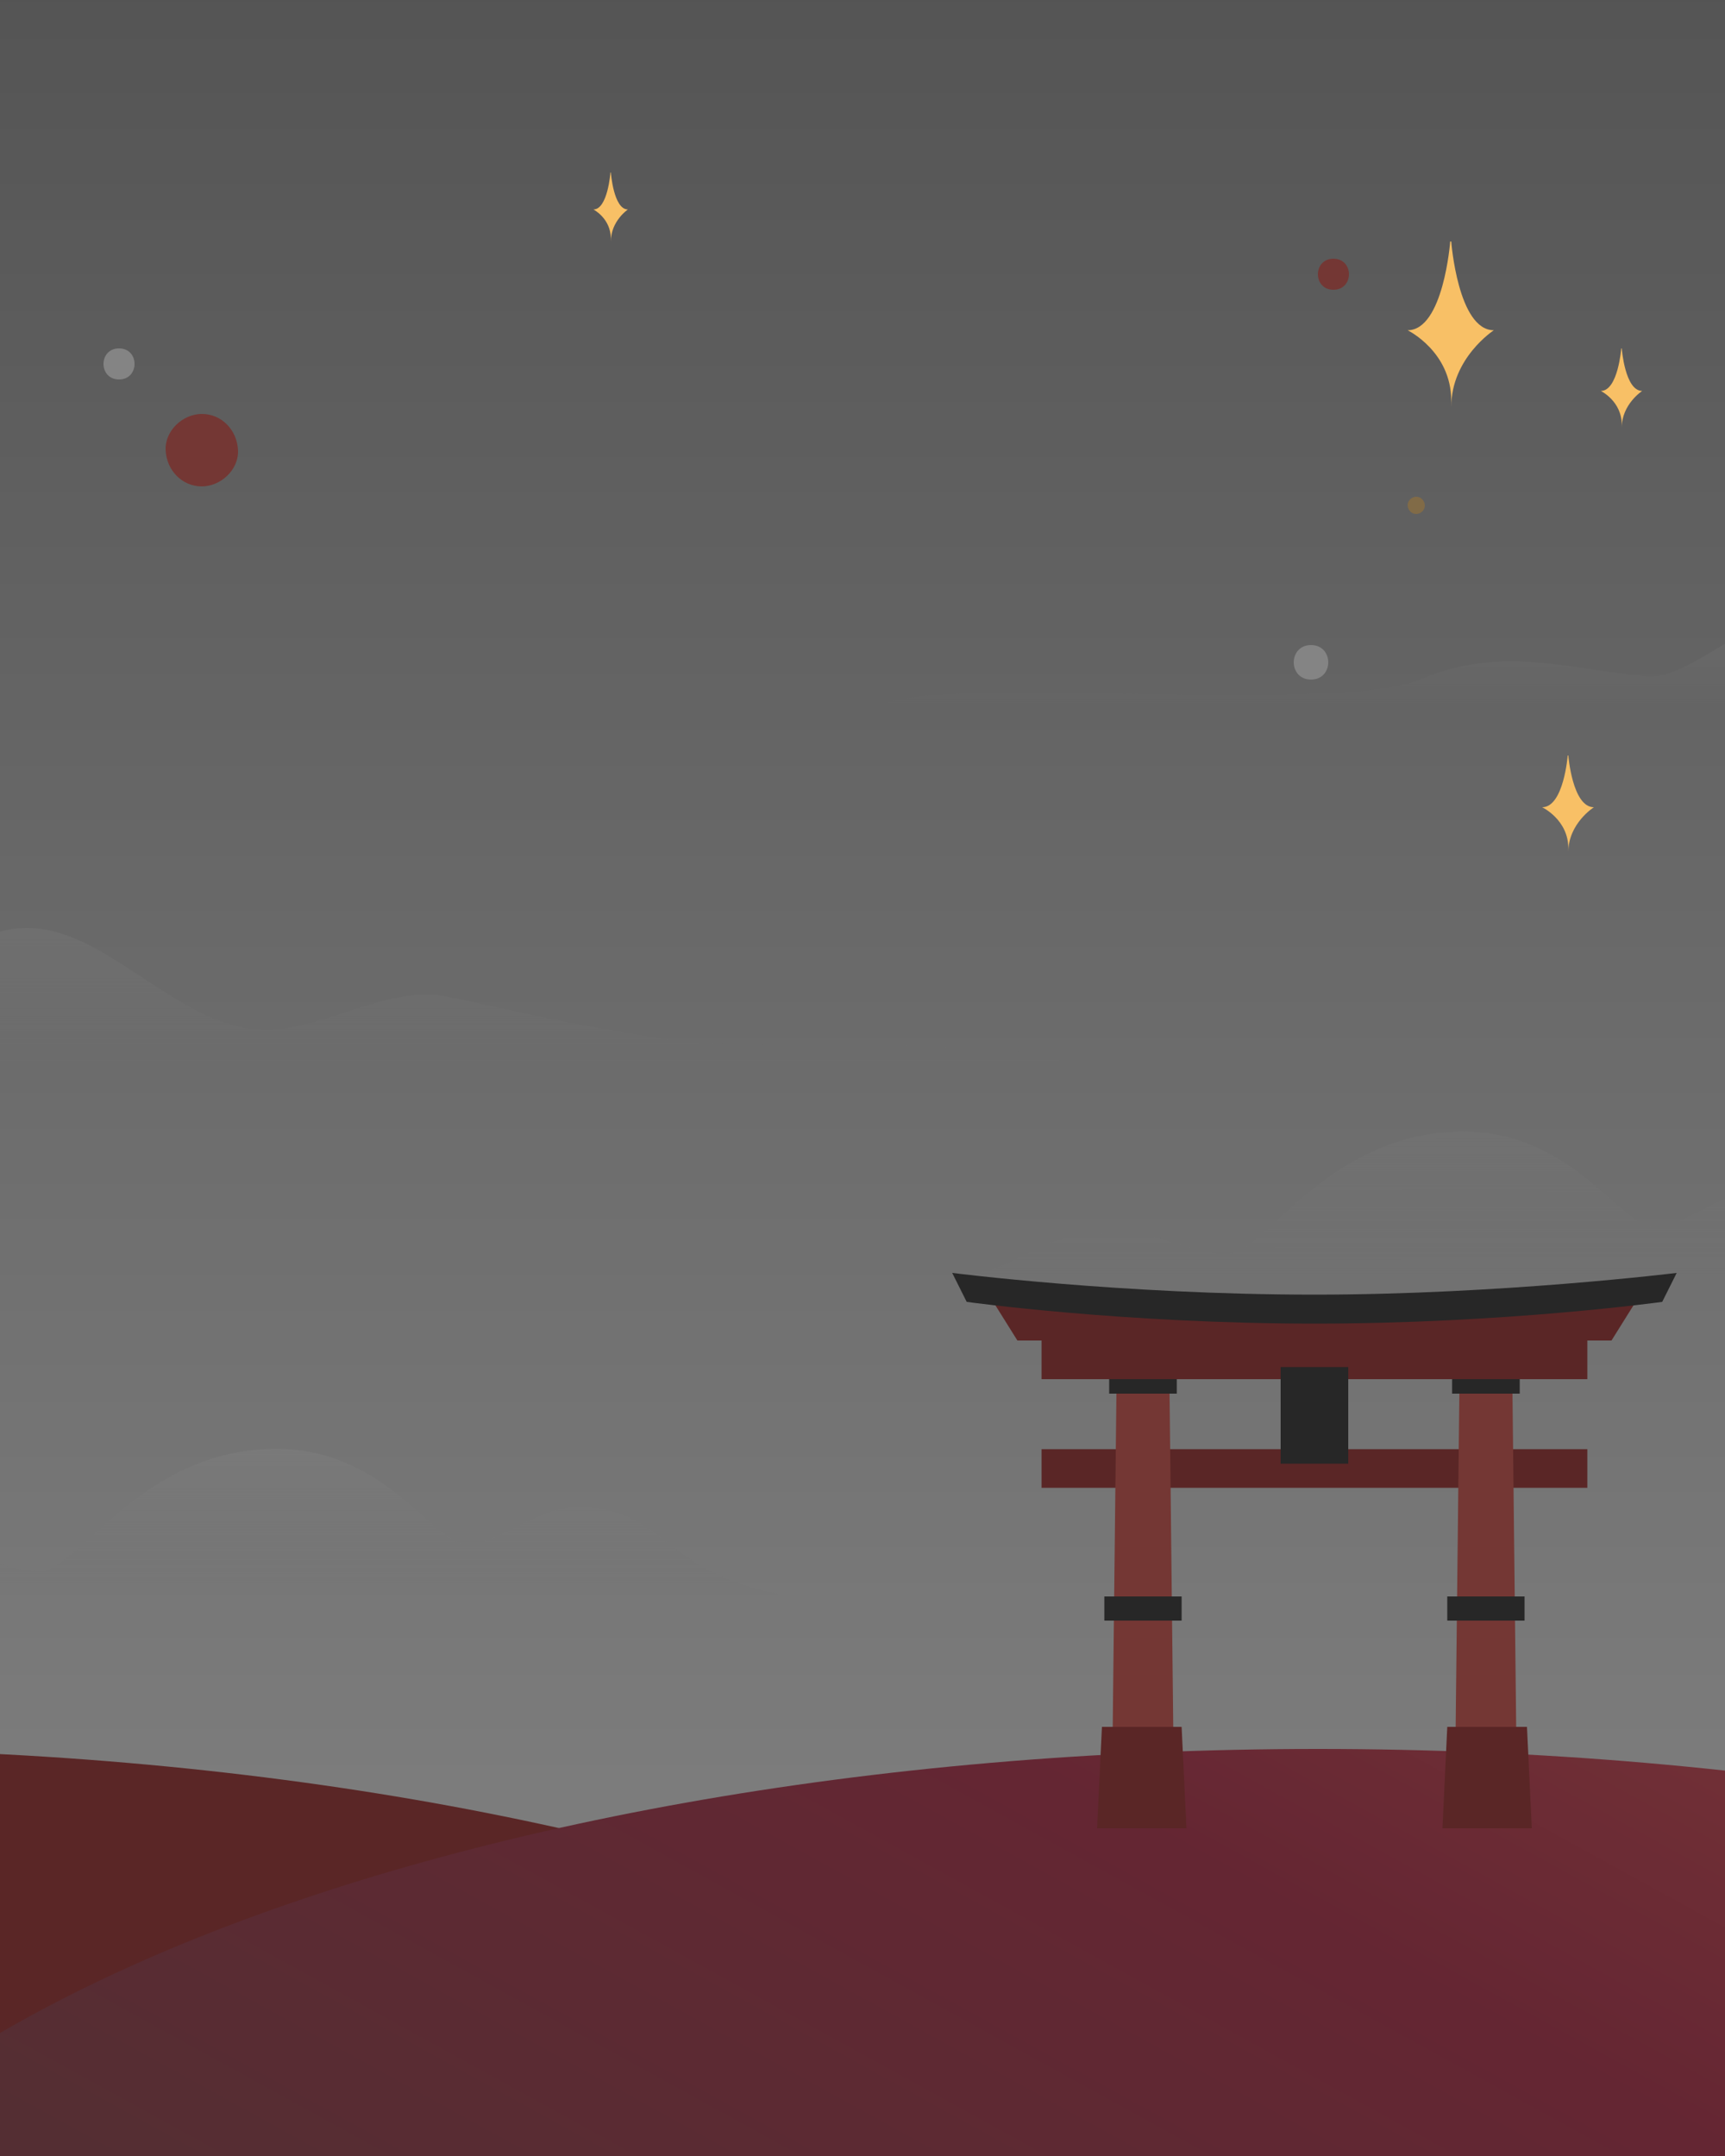 <svg width="500" height="625" viewBox="0 0 500 625" fill="none" xmlns="http://www.w3.org/2000/svg">
<rect x="0" y="0" width="500" height="625" fill="#808080" stroke="none"/>
<g clip-path="url(#clip0)">
<rect width="500" height="625" fill="url(#paint0_linear)"/>
<path d="M314 312C314 312 136.789 311.747 8.778 311.747C-41.857 311.747 -219 312 -219 312C-219 295.727 -92.014 317.612 -6.597 272.719C23.327 256.99 45.154 296.086 74.833 298.532C90.328 299.812 109.313 287.141 126.083 288.432C134.767 289.099 187.168 303.588 218.903 303.022C281.542 301.899 314 304.929 314 312Z" fill="url(#paint1_linear)"/>
<path d="M511.514 344.898C498.479 345.028 488.631 355.864 479.242 355.699C469.852 355.535 455.672 328 424.126 328C384.969 328 366.473 363.368 355.96 363.368C344.082 363.368 337.502 357.442 325.865 357.442C295.344 357.442 300.844 366.847 278 370.162C326.951 370.162 491.572 370.162 569.892 370.162C535.443 363.368 536.202 344.654 511.514 344.898Z" fill="url(#paint2_linear)"/>
<path d="M167.514 436.898C154.479 437.028 144.631 447.864 135.242 447.699C125.852 447.535 111.672 420 80.126 420C40.969 420 22.473 455.368 11.96 455.368C0.082 455.368 -6.498 449.442 -18.135 449.442C-48.656 449.442 -43.156 458.847 -66 462.162C-17.049 462.162 147.572 462.162 225.892 462.162C191.443 455.368 192.202 436.654 167.514 436.898Z" fill="url(#paint3_linear)"/>
<path d="M549.1 206.04C549.1 206.04 524.747 206.278 427.333 206.278C388.801 206.278 254 206.473 254 206.473C254 193.907 386.167 207.773 411.733 196.94C435.497 186.869 455.015 194.184 477.6 196.073C489.391 197.061 505.572 179.043 518.333 180.04C536.2 181.435 549.1 202.101 549.1 206.04Z" fill="url(#paint4_linear)"/>
<path d="M-58 904C202.126 904 413 815.128 413 705.5C413 595.871 202.126 507 -58 507C-318.126 507 -529 595.871 -529 705.5C-529 815.128 -318.126 904 -58 904Z" fill="#951513"/>
<path d="M382 904C642.126 904 853 815.128 853 705.5C853 595.871 642.126 507 382 507C121.874 507 -89 595.871 -89 705.5C-89 815.128 121.874 904 382 904Z" fill="url(#paint5_linear)"/>
<path d="M460.1 388.6H301.9V399.8H460.1V388.6Z" fill="#951513"/>
<path d="M460.1 420.1H301.9V431.3H460.1V420.1Z" fill="#951513"/>
<path d="M467.1 388.6H294.9L287.9 377.4H474.1L467.1 388.6Z" fill="#951513"/>
<path d="M481.8 377.4C481.8 377.4 436.3 383.7 381 383.7C325.7 383.7 280.2 377.4 280.2 377.4L276 369C276 369 325 375.3 381 375.3C434.9 375.3 486 369 486 369L481.8 377.4Z" fill="#161616"/>
<path d="M390.8 396.3H371.2V424.3H390.8V396.3Z" fill="#161616"/>
<path d="M340.4 530H322.2L323.6 404H339L340.4 530Z" fill="#D73F36"/>
<path d="M341.1 399.8H321.5V404H341.1V399.8Z" fill="#161616"/>
<path d="M342.5 462.8H320.1V469.8H342.5V462.8Z" fill="#161616"/>
<path d="M343.9 530H318L319.4 500.6H342.5L343.9 530Z" fill="#951513"/>
<path d="M439.8 530H421.6L423 404H438.4L439.8 530Z" fill="#D73F36"/>
<path d="M441.9 462.8H419.5V469.8H441.9V462.8Z" fill="#161616"/>
<path d="M440.5 399.8H420.9V404H440.5V399.8Z" fill="#161616"/>
<path d="M444 530H418.1L419.5 500.6H442.6L444 530Z" fill="#951513"/>
<path d="M380 197C386.659 197 386.675 187 380 187C373.341 187 373.325 197 380 197Z" fill="white"/>
<path d="M386.5 84C392.496 84 392.504 75 386.5 75C380.504 75 380.496 84 386.5 84Z" fill="#D73F36"/>
<path d="M34.5 110C40.496 110 40.504 101 34.5 101C28.504 101 28.496 110 34.5 110Z" fill="white"/>
<path d="M410.5 149C411.809 149 413.058 147.85 412.998 146.5C412.938 145.145 411.899 144 410.5 144C409.191 144 407.942 145.15 408.002 146.5C408.062 147.855 409.101 149 410.5 149Z" fill="#F8C066"/>
<path d="M58.5 141C63.997 141 69.243 136.17 68.991 130.5C68.74 124.809 64.375 120 58.5 120C53.003 120 47.757 124.83 48.009 130.5C48.261 136.191 52.625 141 58.5 141Z" fill="#D73F36"/>
<rect opacity="0.6" width="500" height="625" fill="#323232"/>
<path d="M454.588 247C454.588 238.676 462 234.01 462 234.01C455.758 234.01 454.588 219 454.588 219H454.412C454.412 219 453.242 234.01 447 234.01C447 234.01 454.588 237.593 454.588 245.918V247Z" fill="#F8C066"/>
<path d="M177.059 70C177.059 64.055 182 60.723 182 60.723C177.837 60.723 177.059 50 177.059 50H176.941C176.941 50 176.159 60.723 172 60.723C172 60.723 177.059 63.282 177.059 69.227V70Z" fill="#F8C066"/>
<path d="M420.647 118C420.647 103.732 433 95.735 433 95.735C422.593 95.735 420.647 70 420.647 70H420.353C420.353 70 418.397 95.735 408 95.735C408 95.735 420.647 101.877 420.647 116.145V118Z" fill="#F8C066"/>
<path d="M470.071 124C470.071 117.163 476 113.331 476 113.331C471.005 113.331 470.071 101 470.071 101H469.929C469.929 101 468.991 113.331 464 113.331C464 113.331 470.071 116.274 470.071 123.111V124Z" fill="#F8C066"/>
</g>
<defs>
<linearGradient id="paint0_linear" x1="234" y1="-60" x2="234" y2="625" gradientUnits="userSpaceOnUse">
<stop stop-color="#7D7D7D"/>
<stop offset="1" stop-color="white"/>
</linearGradient>
<linearGradient id="paint1_linear" x1="48" y1="263" x2="48" y2="312" gradientUnits="userSpaceOnUse">
<stop stop-color="#CDCDCD"/>
<stop offset="1" stop-color="#CDCDCD" stop-opacity="0"/>
</linearGradient>
<linearGradient id="paint2_linear" x1="424" y1="390" x2="423.946" y2="216" gradientUnits="userSpaceOnUse">
<stop stop-color="#CDCDCD" stop-opacity="0"/>
<stop offset="1" stop-color="white"/>
</linearGradient>
<linearGradient id="paint3_linear" x1="80" y1="475" x2="80" y2="387" gradientUnits="userSpaceOnUse">
<stop stop-color="#CDCDCD" stop-opacity="0"/>
<stop offset="1" stop-color="white"/>
</linearGradient>
<linearGradient id="paint4_linear" x1="401.55" y1="144" x2="401.55" y2="206" gradientUnits="userSpaceOnUse">
<stop stop-color="white"/>
<stop offset="1" stop-color="#CDCDCD" stop-opacity="0"/>
</linearGradient>
<linearGradient id="paint5_linear" x1="92" y1="659" x2="261.665" y2="350.516" gradientUnits="userSpaceOnUse">
<stop stop-color="#882834"/>
<stop offset="0.651" stop-color="#B01434"/>
<stop offset="1" stop-color="#D7323E"/>
</linearGradient>
<clipPath id="clip0">
<rect width="500" height="625" fill="white"/>
</clipPath>
</defs>
</svg>
